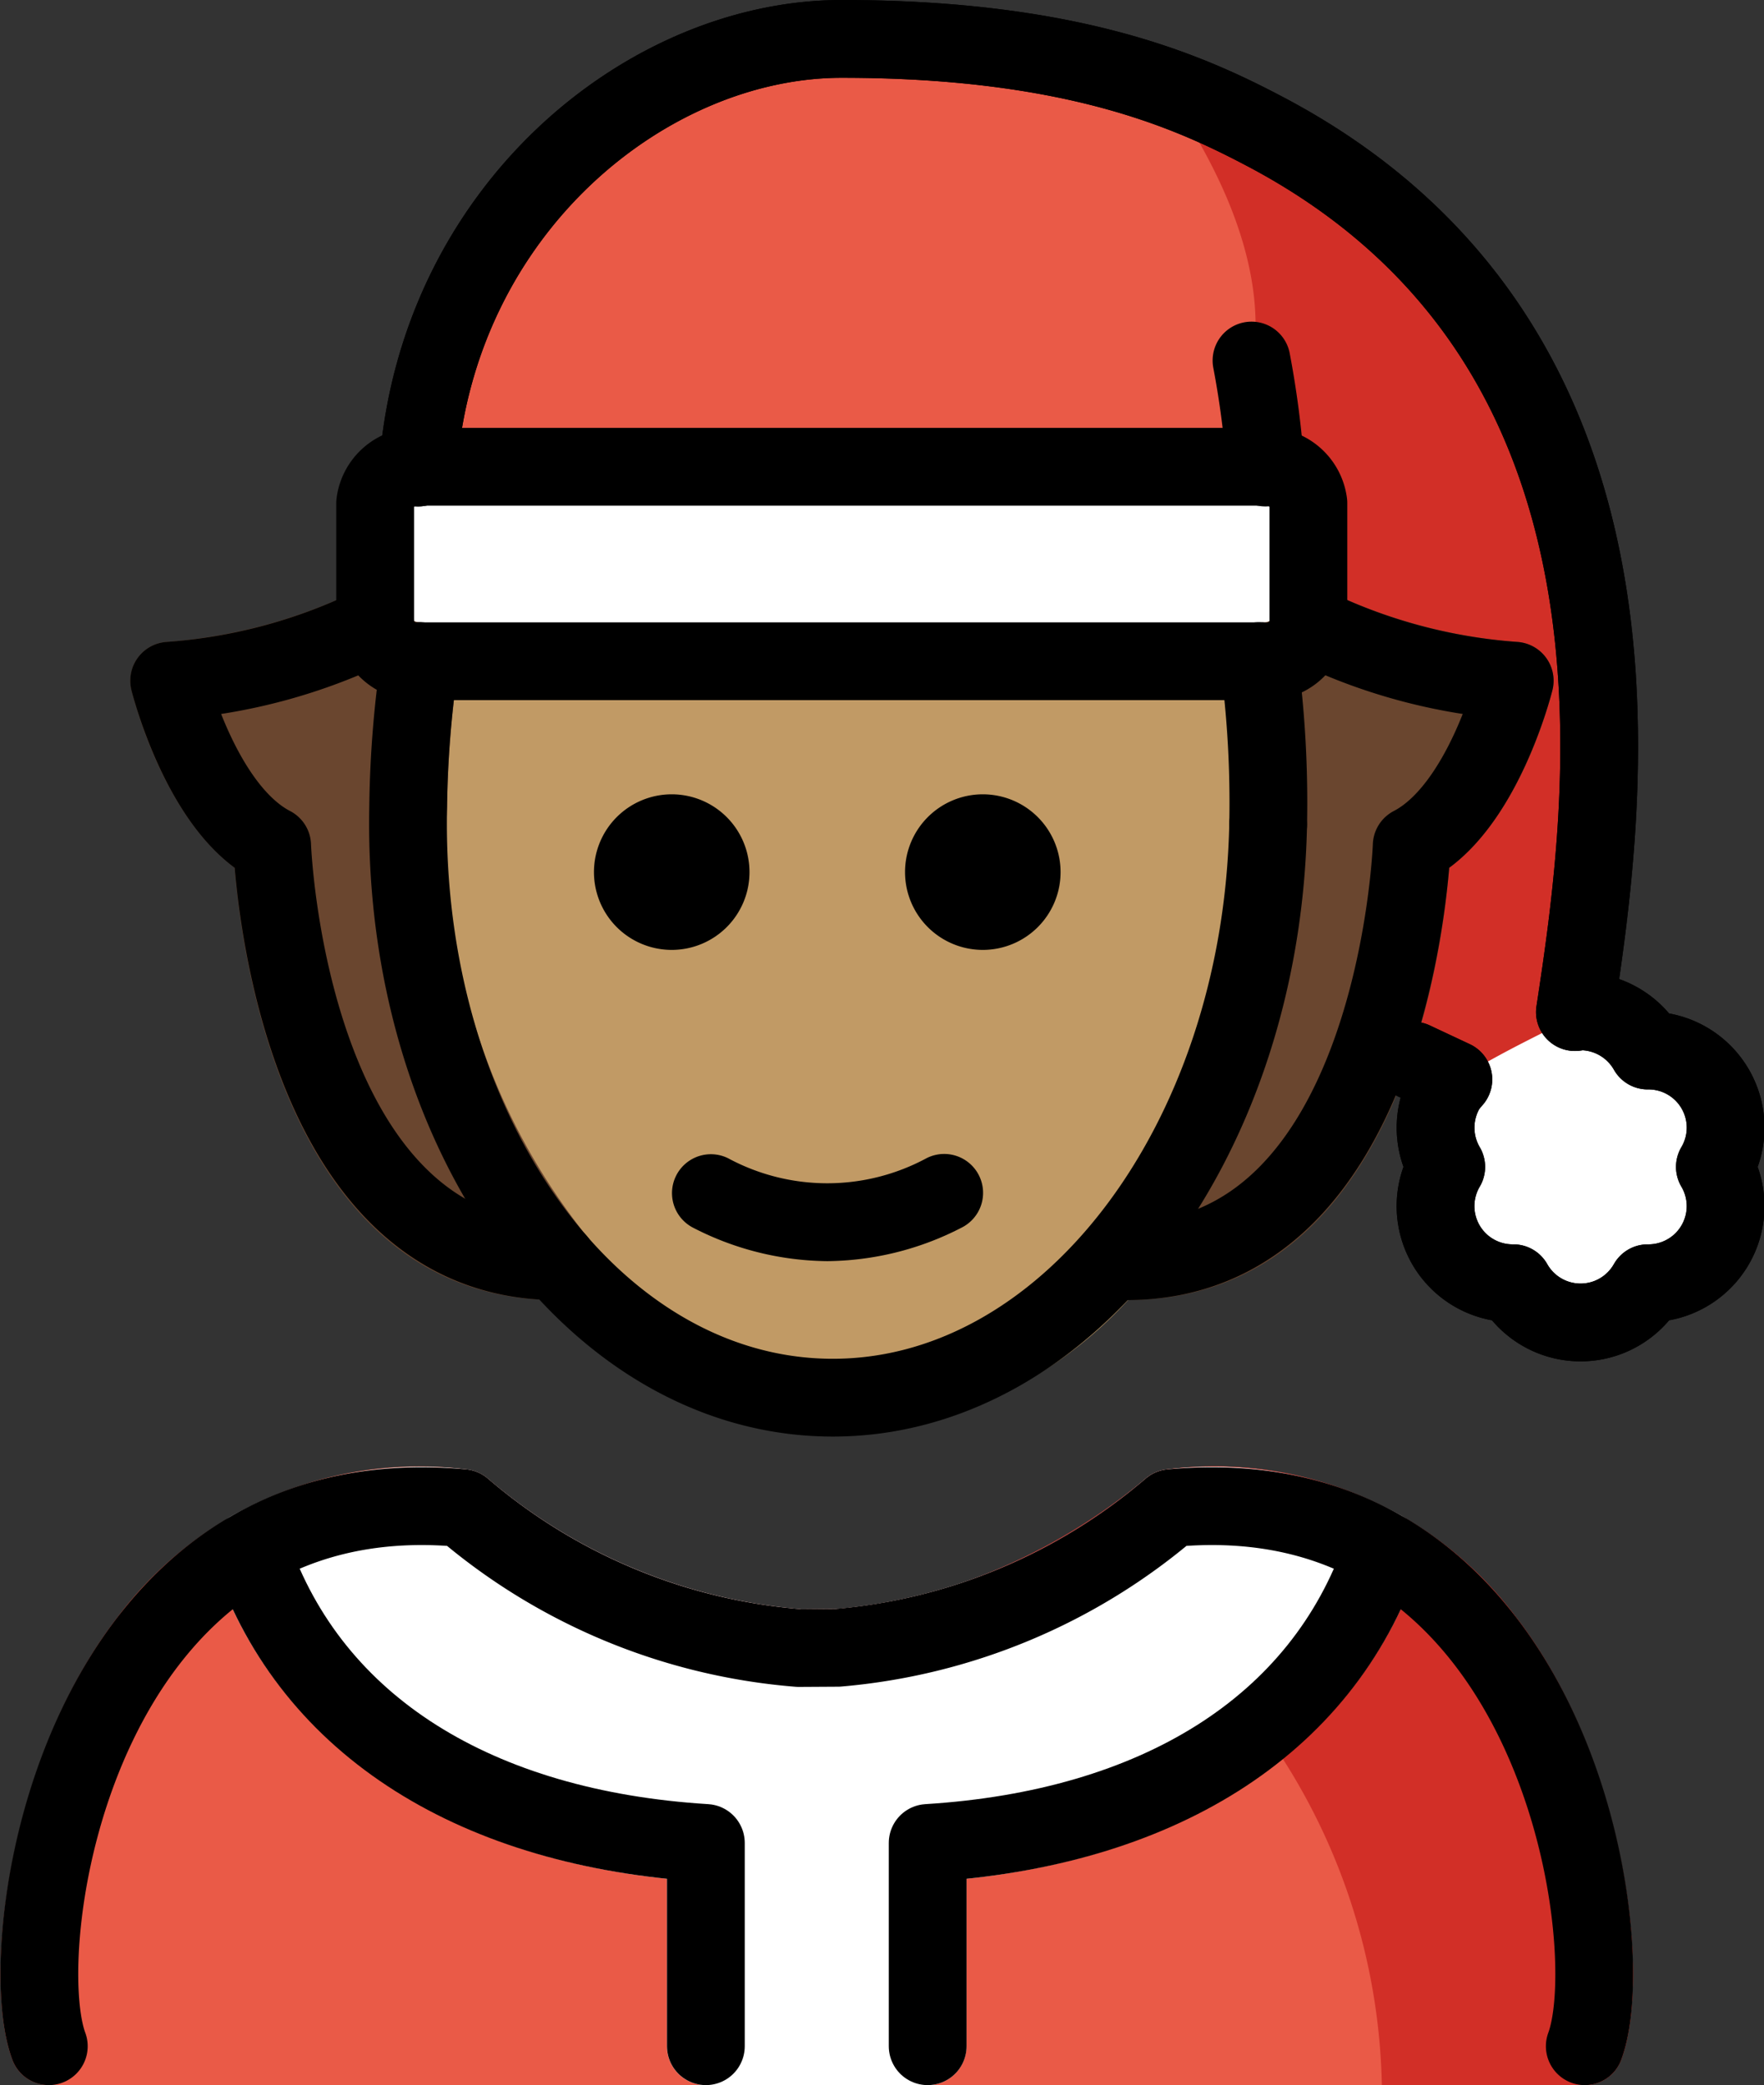 <?xml version="1.0" encoding="UTF-8" standalone="no"?>
<svg
   id="emoji"
   viewBox="0 0 45.365 53.606"
   version="1.1"
   sodipodi:docname="1f9d1-1f3fd-200d-1f384.svg"
   width="45.365"
   height="53.606"
   xmlns:inkscape="http://www.inkscape.org/namespaces/inkscape"
   xmlns:sodipodi="http://sodipodi.sourceforge.net/DTD/sodipodi-0.dtd"
   xmlns="http://www.w3.org/2000/svg"
   xmlns:svg="http://www.w3.org/2000/svg">
  <rect x="0" y="0" width="45.365" height="53.606" fill="#333333" stroke="none"/>
  <defs
     id="defs24" />
  <sodipodi:namedview
     id="namedview24"
     pagecolor="#ffffff"
     bordercolor="#000000"
     borderopacity="0.25"
     inkscape:showpageshadow="2"
     inkscape:pageopacity="0.0"
     inkscape:pagecheckerboard="0"
     inkscape:deskcolor="#d1d1d1" />
  <g
     id="color"
     transform="translate(-14.725,-7.352)">
    <path
       fill="#ea5a47"
       d="M 25.604,19.372 C 26.109,12.728 31.5,8.352 36.5,8.352 c 6,0 9.002,1.39 10.882,2.379 10.493,5.524 8.781,17.345 7.973,22.641 0.05,-0.004 0.095,-0.02 0.146,-0.02 a 1.992,1.992 0 0 1 1.727,1.008 1.983,1.983 0 0 1 1.727,2.992 1.983,1.983 0 0 1 -1.727,2.991 1.984,1.984 0 0 1 -3.455,0 1.983,1.983 0 0 1 -1.727,-2.991 1.991,1.991 0 0 1 -0.01,-2 1.917,1.917 0 0 1 0.193,-0.249 L 51.198,34.62 Z"
       id="path1" />
    <path
       fill="#d22f27"
       d="M 25.972,19.719 45.5,19.352 c 0,0 4,-3 -1,-10 14,4 11.073,22.8 11.084,22.937 -0.019,-0.026 -0.077,0.085 -0.23,1.083 0.05,-0.004 0.095,-0.02 0.146,-0.02 l -3.464,2 a 1.917,1.917 0 0 1 0.193,-0.249 l -1.06,0.566 z"
       id="path2" />
    <path
       fill="#ffffff"
       d="m 51.5,37.352 a 4,4 0 1 0 4,-4 c -2,1 -2,1 -3.296,1.733 A 3.981,3.981 0 0 0 51.5,37.352 Z"
       id="path3" />
    <path
       fill="#ffffff"
       d="M 47.322,19.352 H 25.678 A 1.077,1.077 0 0 0 24.5,20.285 V 23.42 a 1.077,1.077 0 0 0 1.178,0.932 H 47.322 A 1.077,1.077 0 0 0 48.5,23.42 v -3.135 a 1.077,1.077 0 0 0 -1.178,-0.933 z"
       id="path4" />
    <path
       fill="#ea5a47"
       d="M 55.48,60.958 H 15.979 A 1,1 0 0 1 15.042,60.306 c -0.781,-2.107 -0.107,-7.711 2.69,-11.357 a 9.693,9.693 0 0 1 8.981,-3.82 1.011,1.011 0 0 1 0.544,0.225 14.17,14.17 0 0 0 8.077,3.37 l 0.934,-0.008 a 14.17,14.17 0 0 0 7.934,-3.362 1.011,1.011 0 0 1 0.544,-0.225 9.686,9.686 0 0 1 8.981,3.82 c 2.798,3.647 3.472,9.251 2.69,11.357 a 1,1 0 0 1 -0.937,0.652 z"
       id="path5" />
    <path
       fill="#d22f27"
       d="m 53.727,48.947 a 9.686,9.686 0 0 0 -8.981,-3.82 1.011,1.011 0 0 0 -0.544,0.225 15.27,15.27 0 0 1 -4.754,2.701 9.554,9.554 0 0 1 7.825,3.863 16.137,16.137 0 0 1 2.989,9.041 H 55.48 a 0.999,0.999 0 0 0 0.938,-0.652 c 0.782,-2.107 0.108,-7.711 -2.69,-11.358 z"
       id="path6" />
    <path
       fill="#ffffff"
       d="m 50.802,46.338 a 9.973,9.973 0 0 0 -6.057,-1.21 1.011,1.011 0 0 0 -0.543,0.225 14.17,14.17 0 0 1 -7.934,3.362 l -0.934,0.008 a 14.17,14.17 0 0 1 -8.077,-3.37 1.011,1.011 0 0 0 -0.543,-0.225 9.988,9.988 0 0 0 -6.056,1.21 0.986,0.986 0 0 0 -0.415,1.218 c 0.003,0.011 5e-4,0.022 0.004,0.034 1.568,4.544 5.78,7.449 11.63,8.063 v 4.306 a 1,1 0 0 0 1,1 h 5.703 a 1,1 0 0 0 1,-1 v -4.306 c 5.85,-0.614 10.062,-3.52 11.63,-8.063 0.004,-0.011 0.001,-0.023 0.004,-0.034 a 0.987,0.987 0 0 0 -0.415,-1.217 z"
       id="path7" />
  </g>
  <g
     id="skin"
     transform="translate(-14.725,-7.352)">
    <path
       fill="#c19a65"
       d="m 48.027,24.164 a 28.816,28.816 0 0 1 0.252,4.451 18.802,18.802 0 0 1 -3.656,11.056 10.766,10.766 0 0 1 -8.485,4.589 c -0.065,0 -0.131,-10e-4 -0.196,-0.002 C 29.32,44.12 24.084,36.873 24.266,28.103 a 28.076,28.076 0 0 1 0.349,-4.121 H 47.94 Z"
       id="path8" />
  </g>
  <g
     id="hair"
     transform="translate(-14.725,-7.352)">
    <path
       fill="#6a462f"
       d="M 29.771,39.082 29.764,39.069 A 16.429,16.429 0 0 1 26.222,28.094 27.476,27.476 0 0 1 26.483,24.688 0.939,0.939 0 0 0 26.064,23.514 C 26.052,23.506 26.041,23.498 26.029,23.49 a 0.967,0.967 0 0 0 -0.256,-0.093 0.905,0.905 0 0 0 -0.101,-0.037 c -0.023,-0.004 -0.044,0.005 -0.067,0.003 -0.019,-0.001 -0.035,-0.011 -0.054,-0.011 A 0.41,0.41 0 0 1 25.367,23.313 l -0.002,-0.007 c -8e-4,-0.006 -0.005,-0.012 -0.005,-0.018 A 0.986,0.986 0 0 0 25.246,22.941 L 25.242,22.928 C 25.229,22.904 25.206,22.891 25.191,22.869 a 0.987,0.987 0 0 0 -0.186,-0.215 0.946,0.946 0 0 0 -0.118,-0.073 1.637,1.637 0 0 0 -0.514,-0.161 c -0.021,0 -0.039,0.011 -0.06,0.012 a 1.751,1.751 0 0 0 -0.381,0.101 c -0.017,0.008 -0.035,0.007 -0.051,0.017 a 13.562,13.562 0 0 1 -4.899,1.308 0.999,0.999 0 0 0 -0.877,1.236 c 0.088,0.35 0.85,3.228 2.653,4.566 0.188,2.312 1.356,11.116 8.297,11.116 a 0.997,0.997 0 0 0 0.717,-1.694 z"
       id="path9" />
    <path
       fill="#6a462f"
       d="m 42.699,39.776 a 0.999,0.999 0 0 0 1,1 c 6.94,0 8.109,-8.805 8.297,-11.116 1.804,-1.338 2.566,-4.216 2.653,-4.566 a 0.999,0.999 0 0 0 -0.877,-1.236 13.563,13.563 0 0 1 -4.899,-1.308 c -0.016,-0.009 -0.034,-0.008 -0.051,-0.017 a 1.754,1.754 0 0 0 -0.381,-0.101 c -0.021,-0.001 -0.039,-0.012 -0.06,-0.012 a 0.959,0.959 0 0 0 -0.154,0.029 0.978,0.978 0 0 0 -0.153,0.029 0.966,0.966 0 0 0 -0.207,0.103 0.945,0.945 0 0 0 -0.118,0.073 0.988,0.988 0 0 0 -0.186,0.215 c -0.015,0.022 -0.038,0.035 -0.051,0.059 l -0.004,0.013 a 0.986,0.986 0 0 0 -0.113,0.347 c -7e-4,0.006 -0.005,0.012 -0.005,0.018 l -0.002,0.007 a 0.411,0.411 0 0 1 -0.184,0.039 c -0.019,0 -0.035,0.01 -0.054,0.011 -0.023,0.002 -0.044,-0.007 -0.067,-0.003 a 0.905,0.905 0 0 0 -0.101,0.037 0.966,0.966 0 0 0 -0.256,0.093 c -0.013,0.007 -0.023,0.016 -0.035,0.024 a 0.94,0.94 0 0 0 -0.419,1.174 27.488,27.488 0 0 1 0.262,3.406 16.43,16.43 0 0 1 -3.542,10.975 l -0.008,0.013 a 0.994,0.994 0 0 0 -0.283,0.694 z"
       id="path10" />
  </g>
  <g
     id="line"
     transform="translate(-14.725,-7.352)">
    <path
       fill="none"
       stroke="#000000"
       stroke-linecap="round"
       stroke-linejoin="round"
       stroke-width="2"
       d="m 25.521,24.348 a 27.753,27.753 0 0 0 -0.299,3.747 c -0.172,8.261 4.639,15.06 10.746,15.188 6.107,0.128 11.197,-6.466 11.37,-14.727"
       id="path11" />
    <path
       fill="none"
       stroke="#000000"
       stroke-linecap="round"
       stroke-linejoin="round"
       stroke-width="2"
       d="M 47.338,28.556 A 27.461,27.461 0 0 0 47.103,24.348"
       id="path12" />
    <path
       d="m 42,29.773 a 2,2 0 1 1 -2,-2 2.001,2.001 0 0 1 2,2"
       id="path13" />
    <path
       d="m 34,29.773 a 2,2 0 1 1 -2,-2 2.001,2.001 0 0 1 2,2"
       id="path14" />
    <path
       d="m 36,39.775 a 7.652,7.652 0 0 1 -3.447,-0.858 1,1 0 0 1 0.894,-1.789 5.377,5.377 0 0 0 5.106,0 1,1 0 1 1 0.894,1.789 A 7.653,7.653 0 0 1 36,39.775 Z"
       id="path15" />
    <path
       fill="none"
       stroke="#000000"
       stroke-linecap="round"
       stroke-linejoin="round"
       stroke-width="2"
       d="m 47.269,19.372 a 23.783,23.783 0 0 0 -0.359,-2.751"
       id="path16" />
    <path
       fill="none"
       stroke="#000000"
       stroke-linecap="round"
       stroke-linejoin="round"
       stroke-width="2"
       d="M 47.195,19.352 H 25.551 a 1.077,1.077 0 0 0 -1.178,0.932 V 23.42 a 1.077,1.077 0 0 0 1.178,0.932 H 47.195 A 1.077,1.077 0 0 0 48.373,23.42 v -3.135 a 1.077,1.077 0 0 0 -1.178,-0.933 z"
       id="path17" />
    <path
       fill="none"
       stroke="#000000"
       stroke-linecap="round"
       stroke-linejoin="round"
       stroke-width="2"
       d="m 25.476,19.372 c 0.506,-6.644 5.896,-11.02 10.896,-11.02 6,0 9.002,1.39 10.882,2.379 10.493,5.524 8.781,17.345 7.973,22.641 0.05,-0.004 0.095,-0.02 0.146,-0.02 a 1.992,1.992 0 0 1 1.727,1.008 1.983,1.983 0 0 1 1.727,2.992 1.983,1.983 0 0 1 -1.727,2.991 1.984,1.984 0 0 1 -3.455,0 1.983,1.983 0 0 1 -1.727,-2.991 1.991,1.991 0 0 1 -0.01,-2 1.917,1.917 0 0 1 0.193,-0.249 L 51.071,34.62"
       id="path18" />
    <path
       fill="none"
       stroke="#000000"
       stroke-linecap="round"
       stroke-linejoin="round"
       stroke-width="2"
       d="m 25.476,19.372 c 0.506,-6.644 5.896,-11.02 10.896,-11.02 6,0 9.002,1.39 10.882,2.379 10.493,5.524 8.781,17.345 7.973,22.641 0.05,-0.004 0.095,-0.02 0.146,-0.02 a 1.992,1.992 0 0 1 1.727,1.008 1.983,1.983 0 0 1 1.727,2.992 1.983,1.983 0 0 1 -1.727,2.991 1.984,1.984 0 0 1 -3.455,0 1.983,1.983 0 0 1 -1.727,-2.991 1.991,1.991 0 0 1 -0.01,-2 1.917,1.917 0 0 1 0.193,-0.249 L 51.071,34.62"
       id="path19" />
    <path
       fill="none"
       stroke="#000000"
       stroke-linecap="round"
       stroke-linejoin="round"
       stroke-width="2"
       d="m 38.582,59.958 v -5.225 c 5.864,-0.362 10.131,-2.969 11.684,-7.47"
       id="path20" />
    <path
       fill="none"
       stroke="#000000"
       stroke-linecap="round"
       stroke-linejoin="round"
       stroke-width="2"
       d="M 55.481,59.958 C 56.473,57.284 54.705,45.2 44.839,46.124 a 15.132,15.132 0 0 1 -8.564,3.591 l -1.004,0.006 a 15.112,15.112 0 0 1 -8.65,-3.597 C 16.755,45.2 14.988,57.284 15.98,59.958"
       id="path21" />
    <path
       fill="none"
       stroke="#000000"
       stroke-linecap="round"
       stroke-linejoin="round"
       stroke-width="2"
       d="m 21.194,47.263 c 1.554,4.501 5.821,7.109 11.684,7.47 v 5.225"
       id="path22" />
    <path
       fill="none"
       stroke="#000000"
       stroke-linecap="round"
       stroke-linejoin="round"
       stroke-width="2"
       d="m 24.373,23.42 a 14.258,14.258 0 0 1 -5.298,1.433 c 0,0 0.818,3.288 2.649,4.237 0,0 0.386,10.686 7.331,10.686"
       id="path23" />
    <path
       fill="none"
       stroke="#000000"
       stroke-linecap="round"
       stroke-linejoin="round"
       stroke-width="2"
       d="m 48.381,23.42 a 14.258,14.258 0 0 0 5.298,1.433 c 0,0 -0.818,3.288 -2.649,4.237 0,0 -0.386,10.686 -7.331,10.686"
       id="path24" />
  </g>
</svg>
